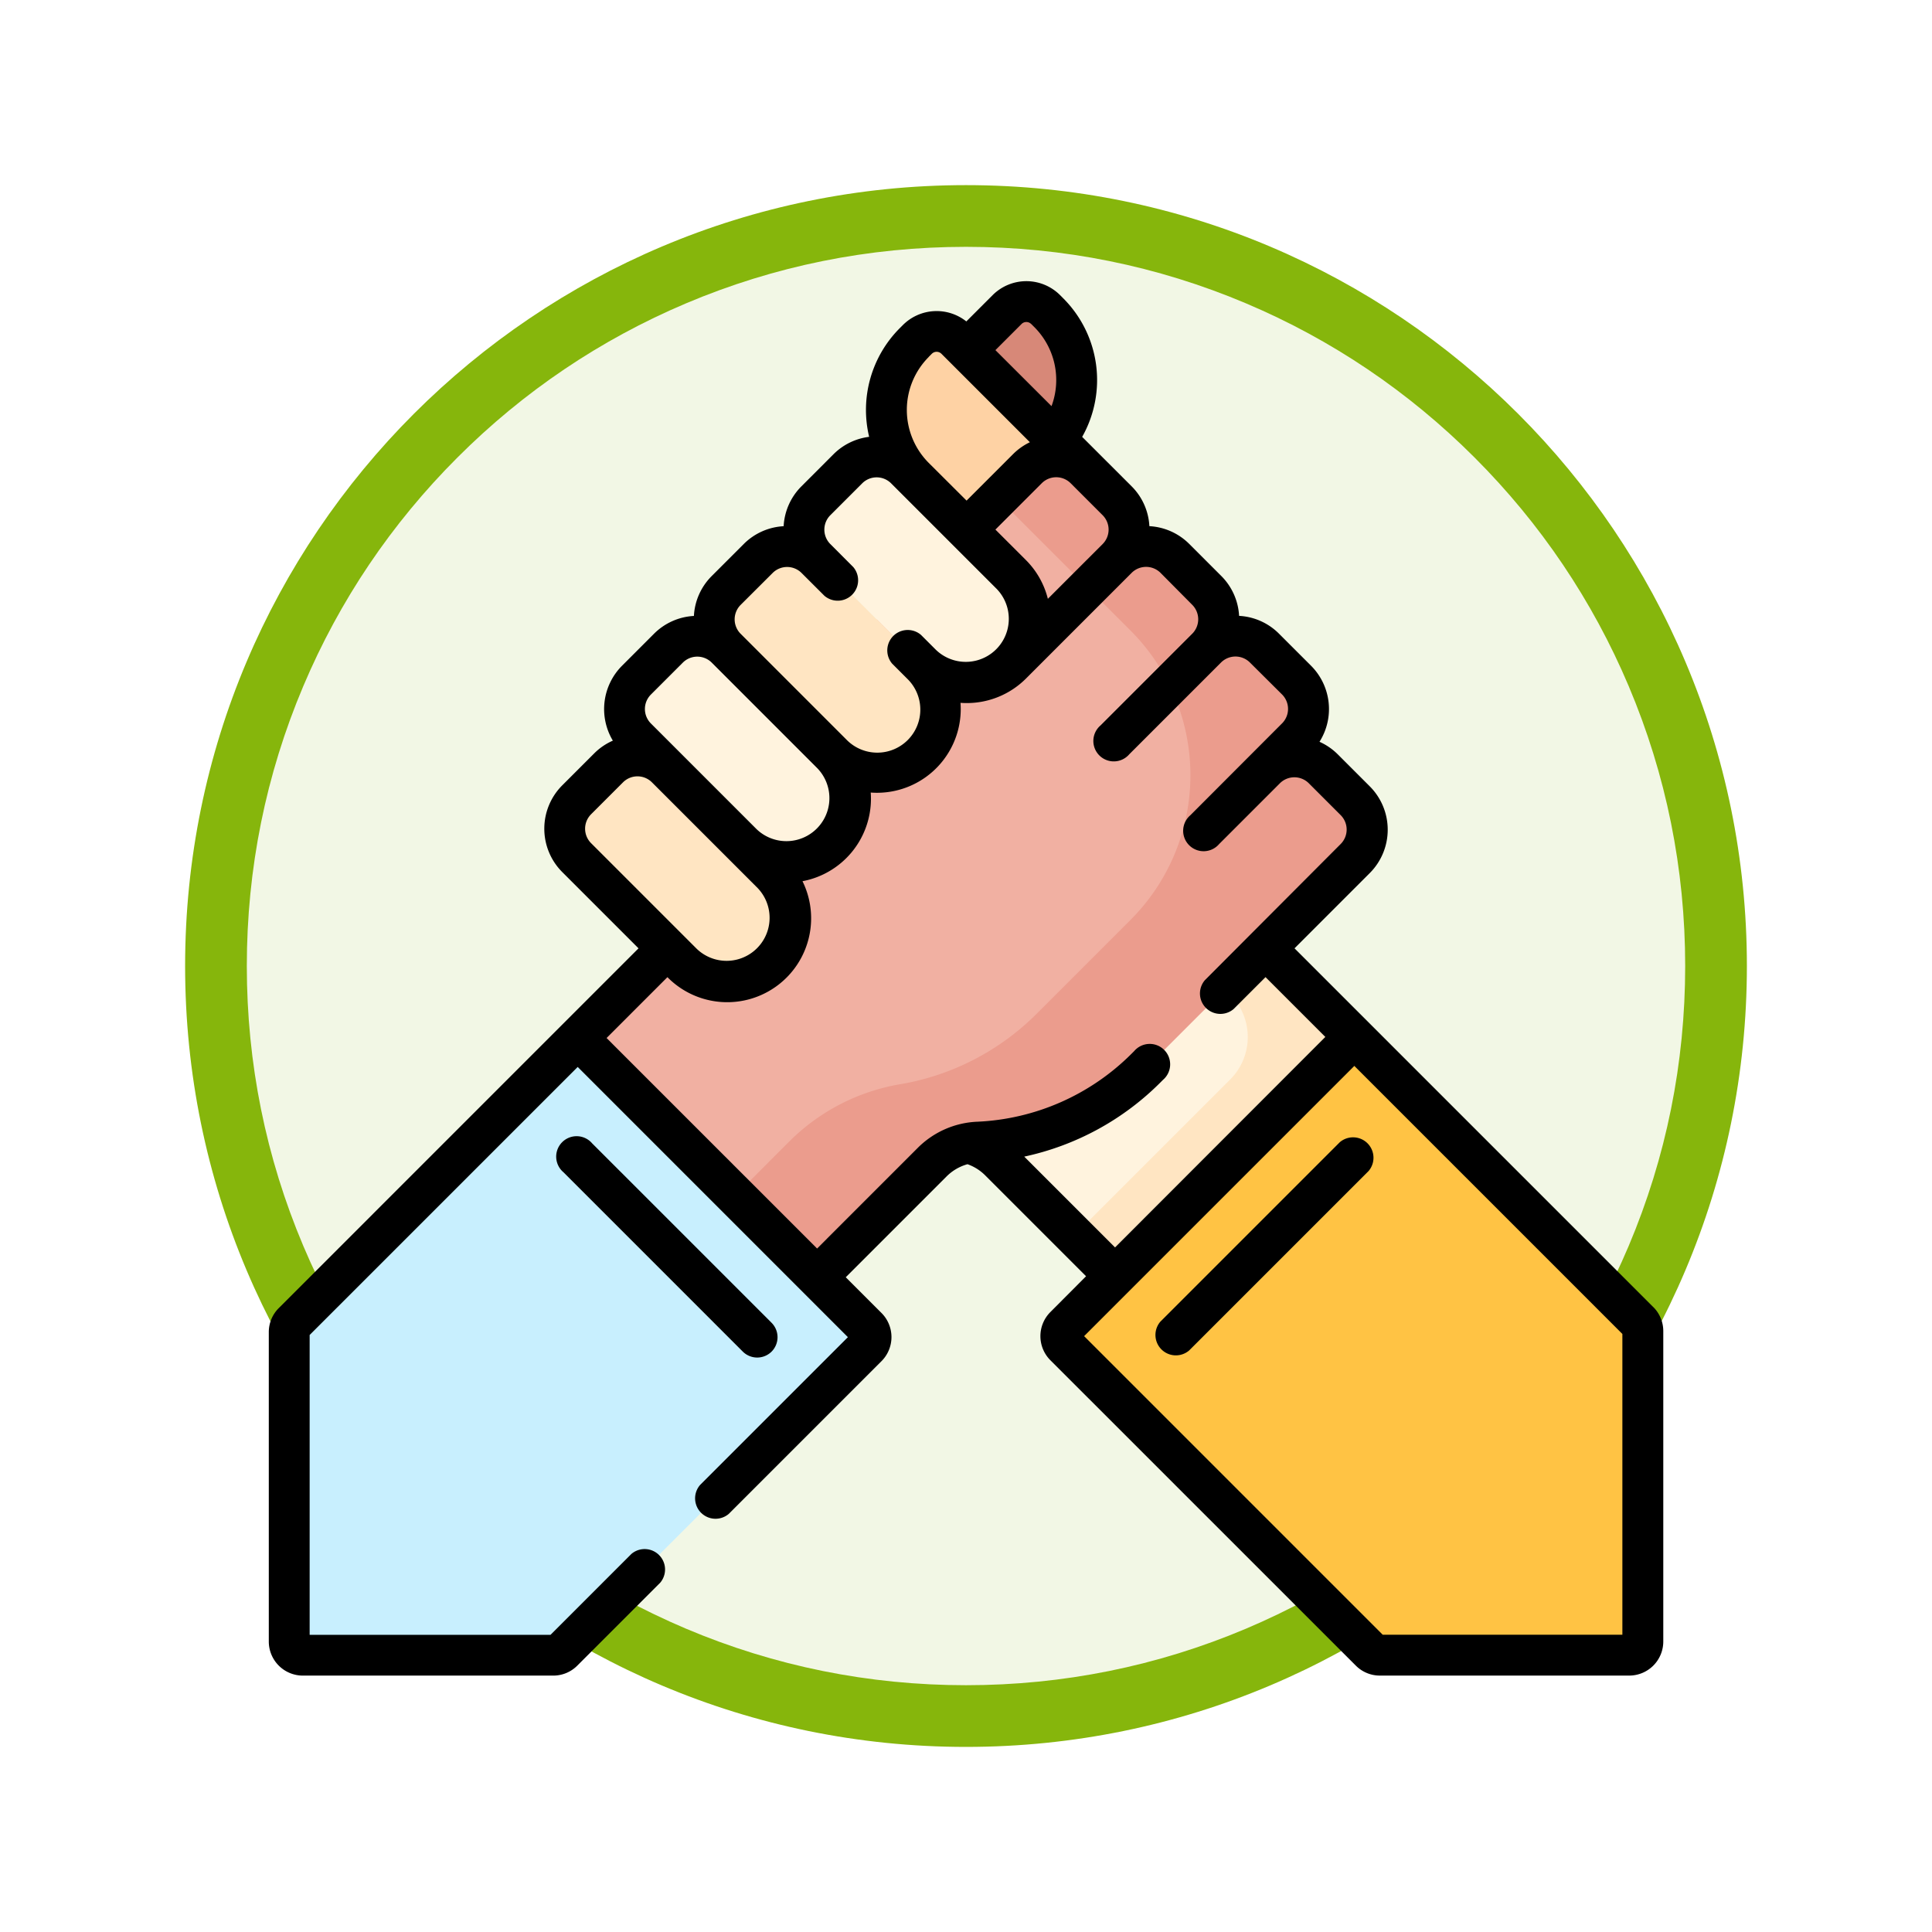 <svg xmlns="http://www.w3.org/2000/svg" xmlns:xlink="http://www.w3.org/1999/xlink" width="93.934" height="93.934" viewBox="0 0 93.934 93.934">
  <defs>
    <filter id="Path_982547" x="0" y="0" width="93.934" height="93.934" filterUnits="userSpaceOnUse">
      <feOffset dy="3" input="SourceAlpha"/>
      <feGaussianBlur stdDeviation="3" result="blur"/>
      <feFlood flood-opacity="0.161"/>
      <feComposite operator="in" in2="blur"/>
      <feComposite in="SourceGraphic"/>
    </filter>
  </defs>
  <g id="Group_1217674" data-name="Group 1217674" transform="translate(-1035.066 -3255.533)">
    <g id="Group_1216648" data-name="Group 1216648">
      <g id="Group_1215801" data-name="Group 1215801" transform="translate(0 -2743)">
        <g id="Group_1214402" data-name="Group 1214402" transform="translate(7 5101.669)">
          <g id="Group_1206327" data-name="Group 1206327" transform="translate(839.066 -3717.169)">
            <g id="Group_1183815" data-name="Group 1183815" transform="translate(0 4267.973)">
              <g id="Group_1181939" data-name="Group 1181939" transform="translate(0 -388.939)">
                <g id="Group_1175133" data-name="Group 1175133" transform="translate(-0.033 -1251)">
                  <g id="Group_1167337" data-name="Group 1167337" transform="translate(198.033 1992)">
                    <g id="Group_1166720" data-name="Group 1166720">
                      <g id="Group_1164305" data-name="Group 1164305">
                        <g id="Group_1163948" data-name="Group 1163948">
                          <g id="Group_1158168" data-name="Group 1158168">
                            <g id="Group_1152576" data-name="Group 1152576">
                              <g id="Group_1148633" data-name="Group 1148633">
                                <g id="Group_1148525" data-name="Group 1148525">
                                  <g transform="matrix(1, 0, 0, 1, -9, -6)" filter="url(#Path_982547)">
                                    <g id="Path_982547-2" data-name="Path 982547" transform="translate(9 6)" fill="#f2f7e5">
                                      <path d="M 37.967 74.434 C 33.043 74.434 28.268 73.47 23.773 71.568 C 19.43 69.732 15.53 67.102 12.181 63.753 C 8.831 60.403 6.202 56.503 4.365 52.161 C 2.464 47.666 1.5 42.89 1.5 37.967 C 1.5 33.043 2.464 28.268 4.365 23.773 C 6.202 19.43 8.831 15.53 12.181 12.181 C 15.53 8.831 19.43 6.202 23.773 4.365 C 28.268 2.464 33.043 1.5 37.967 1.5 C 42.89 1.5 47.666 2.464 52.161 4.365 C 56.503 6.202 60.403 8.831 63.753 12.181 C 67.102 15.53 69.732 19.43 71.568 23.773 C 73.47 28.268 74.434 33.043 74.434 37.967 C 74.434 42.89 73.47 47.666 71.568 52.161 C 69.732 56.503 67.102 60.403 63.753 63.753 C 60.403 67.102 56.503 69.732 52.161 71.568 C 47.666 73.47 42.89 74.434 37.967 74.434 Z" stroke="none"/>
                                      <path d="M 37.967 3 C 33.245 3 28.666 3.924 24.357 5.747 C 20.194 7.508 16.454 10.029 13.242 13.242 C 10.029 16.454 7.508 20.194 5.747 24.357 C 3.924 28.666 3 33.245 3 37.967 C 3 42.689 3.924 47.268 5.747 51.577 C 7.508 55.74 10.029 59.48 13.242 62.692 C 16.454 65.904 20.194 68.426 24.357 70.187 C 28.666 72.009 33.245 72.934 37.967 72.934 C 42.689 72.934 47.268 72.009 51.577 70.187 C 55.74 68.426 59.48 65.904 62.692 62.692 C 65.904 59.48 68.426 55.74 70.187 51.577 C 72.009 47.268 72.934 42.689 72.934 37.967 C 72.934 33.245 72.009 28.666 70.187 24.357 C 68.426 20.194 65.904 16.454 62.692 13.242 C 59.48 10.029 55.74 7.508 51.577 5.747 C 47.268 3.924 42.689 3 37.967 3 M 37.967 0 C 58.935 0 75.934 16.998 75.934 37.967 C 75.934 58.935 58.935 75.934 37.967 75.934 C 16.998 75.934 0 58.935 0 37.967 C 0 16.998 16.998 0 37.967 0 Z" stroke="none" fill="#86b60c"/>
                                    </g>
                                  </g>
                                </g>
                              </g>
                            </g>
                          </g>
                        </g>
                      </g>
                    </g>
                  </g>
                </g>
              </g>
            </g>
          </g>
        </g>
      </g>
      <g id="el-respeto" transform="translate(1048.135 3269.201)">
        <path id="Path_1086760" data-name="Path 1086760" d="M234.224,12.765l1.454,7.271,5.448-5.448a4.635,4.635,0,0,0,0-6.554l-.149-.149a1.324,1.324,0,0,0-1.873,0Z" transform="translate(-203.209 -6.501)" fill="#d78878"/>
        <path id="Path_1086761" data-name="Path 1086761" d="M236.42,25.152l-2.859,5.867-5.448-5.448a4.635,4.635,0,0,1,0-6.554l.149-.149a1.324,1.324,0,0,1,1.873,0Z" transform="translate(-196.73 -16.03)" fill="#fed2a4"/>
        <path id="Path_1086762" data-name="Path 1086762" d="M234.823,214.531a3.356,3.356,0,0,1,2.228.967l5.611,5.611,7.15-4.2,4.484-7.431-5.611-5.611a3.356,3.356,0,0,1-.967-2.228,12.379,12.379,0,0,0-.385-2.549l-15.058,15.058A12.39,12.39,0,0,0,234.823,214.531Z" transform="translate(-201.516 -172.723)" fill="#fff3de"/>
        <path id="Path_1086763" data-name="Path 1086763" d="M303.732,203.865a3.356,3.356,0,0,1-.967-2.228,12.387,12.387,0,0,0-.385-2.549l-3.432,3.432a3.3,3.3,0,0,0,.812,1.345l3.546,3.546a2.92,2.92,0,0,1,0,4.13l-7.583,7.583,1.986,1.986,7.15-4.2,4.484-7.431Z" transform="translate(-256.564 -172.723)" fill="#ffe5c2"/>
        <path id="Path_1086764" data-name="Path 1086764" d="M139.645,66.613l-1.554-1.554a1.986,1.986,0,0,0-2.809,0L123.6,76.743A12.3,12.3,0,0,0,120,84.9a3.356,3.356,0,0,1-.967,2.228l-5.611,5.611,2.427,7.381,9.207,4.253,5.611-5.611a3.356,3.356,0,0,1,2.228-.967,12.3,12.3,0,0,0,8.159-3.6l7.221-7.221h0l2.958-2.958a1.986,1.986,0,0,0,0-2.809l-1.554-1.554a1.986,1.986,0,0,0-2.809,0l1.5-1.5a1.986,1.986,0,0,0,0-2.809l-1.554-1.554a1.986,1.986,0,0,0-2.809,0,1.986,1.986,0,0,0,0-2.809l-1.554-1.554a1.986,1.986,0,0,0-2.809,0A1.986,1.986,0,0,0,139.645,66.613Z" transform="translate(-98.4 -55.937)" fill="#f1b0a2"/>
        <path id="Path_1086765" data-name="Path 1086765" d="M166.621,81.2l-1.554-1.554a1.986,1.986,0,0,0-2.809,0l1.5-1.5a1.986,1.986,0,0,0,0-2.809l-1.554-1.554a1.986,1.986,0,0,0-2.809,0,1.986,1.986,0,0,0,0-2.809l-1.554-1.554a1.986,1.986,0,0,0-2.809,0,1.986,1.986,0,0,0,0-2.809l-1.554-1.554a1.986,1.986,0,0,0-2.809,0l-1.424,1.424,6.441,6.441a9.953,9.953,0,0,1,0,14.075l-4.547,4.547a12.284,12.284,0,0,1-6.629,3.436,9.985,9.985,0,0,0-5.386,2.761l-3.982,3.982-3.988-1.842.078.238,9.207,4.253,5.611-5.611a3.356,3.356,0,0,1,2.228-.967,12.3,12.3,0,0,0,8.159-3.6l10.179-10.18A1.986,1.986,0,0,0,166.621,81.2Z" transform="translate(-113.792 -55.936)" fill="#eb9c8d"/>
        <path id="Path_1086766" data-name="Path 1086766" d="M118.733,184.384a3.085,3.085,0,0,1-4.363,0l-5.14-5.14a1.986,1.986,0,0,1,0-2.809l1.554-1.554a1.986,1.986,0,0,1,2.809,0l5.14,5.14A3.085,3.085,0,0,1,118.733,184.384Z" transform="translate(-94.262 -151.217)" fill="#ffe5c2"/>
        <path id="Path_1086767" data-name="Path 1086767" d="M140.7,140.455a3.085,3.085,0,0,1-4.363,0l-5.14-5.14a1.986,1.986,0,0,1,0-2.809l1.554-1.554a1.986,1.986,0,0,1,2.809,0l5.14,5.14A3.085,3.085,0,0,1,140.7,140.455Z" transform="translate(-113.318 -113.105)" fill="#fff3de"/>
        <path id="Path_1086768" data-name="Path 1086768" d="M173.645,107.509a3.085,3.085,0,0,1-4.363,0l-5.14-5.14a1.986,1.986,0,0,1,0-2.809l1.554-1.554a1.986,1.986,0,0,1,2.809,0l5.14,5.14A3.085,3.085,0,0,1,173.645,107.509Z" transform="translate(-141.902 -84.521)" fill="#ffe5c2"/>
        <path id="Path_1086769" data-name="Path 1086769" d="M206.591,74.562a3.085,3.085,0,0,1-4.363,0l-5.14-5.14a1.986,1.986,0,0,1,0-2.809l1.554-1.554a1.986,1.986,0,0,1,2.809,0l5.14,5.14A3.085,3.085,0,0,1,206.591,74.562Z" transform="translate(-170.486 -55.937)" fill="#fff3de"/>
        <path id="Path_1086770" data-name="Path 1086770" d="M21.525,277.91,7.694,291.741a.663.663,0,0,0-.194.468v15.042a.662.662,0,0,0,.662.662h12.17a.663.663,0,0,0,.468-.194l14.8-14.8a.662.662,0,0,0,0-.936Z" transform="translate(-6.507 -241.108)" fill="#c8effe"/>
        <path id="Path_1086771" data-name="Path 1086771" d="M318.929,291.366,305.1,277.535l-14.074,14.074a.662.662,0,0,0,0,.936l14.849,14.849a.662.662,0,0,0,.468.194h12.12a.662.662,0,0,0,.662-.662V291.835A.663.663,0,0,0,318.929,291.366Z" transform="translate(-252.319 -240.782)" fill="#ffc344"/>
        <path id="Path_1086772" data-name="Path 1086772" d="M67.313,49.882,49.871,32.44l3.66-3.661a2.983,2.983,0,0,0,0-4.213l-1.554-1.554a2.965,2.965,0,0,0-.892-.614,2.98,2.98,0,0,0-.413-3.7l-1.554-1.554a2.958,2.958,0,0,0-1.942-.868,2.967,2.967,0,0,0-.867-1.941l-1.554-1.554a2.967,2.967,0,0,0-1.941-.867,2.957,2.957,0,0,0-.868-1.942L40.393,8.42l-.005-.005-.842-.842A5.621,5.621,0,0,0,38.62.83L38.471.68a2.32,2.32,0,0,0-3.277,0l-1.28,1.28a2.321,2.321,0,0,0-3.083.174l-.149.149a5.629,5.629,0,0,0-1.493,5.288,2.965,2.965,0,0,0-1.735.848L25.9,9.974a2.957,2.957,0,0,0-.868,1.942,2.968,2.968,0,0,0-1.941.867l-1.554,1.554a2.957,2.957,0,0,0-.868,1.942,2.968,2.968,0,0,0-1.941.867L17.175,18.7a2.984,2.984,0,0,0-.447,3.642,2.965,2.965,0,0,0-.908.621l-1.554,1.554a2.983,2.983,0,0,0,0,4.213l3.71,3.71L.485,49.932A1.644,1.644,0,0,0,0,51.1V66.144A1.657,1.657,0,0,0,1.655,67.8h12.17A1.644,1.644,0,0,0,15,67.314l4.028-4.028a.993.993,0,0,0-1.4-1.4l-3.931,3.931H1.986V51.239L15.019,38.207,28.156,51.345l-7.191,7.191a.993.993,0,0,0,1.4,1.4l7.425-7.425a1.657,1.657,0,0,0,0-2.341l-1.738-1.738,4.908-4.908a2.312,2.312,0,0,1,1.011-.588,2.3,2.3,0,0,1,.856.538l4.909,4.909L38,50.125a1.657,1.657,0,0,0,0,2.341L52.851,67.314a1.645,1.645,0,0,0,1.17.485h12.12A1.657,1.657,0,0,0,67.8,66.144V51.052a1.645,1.645,0,0,0-.485-1.17Zm-26.77-37.1-2.665,2.665a4.052,4.052,0,0,0-1.07-1.888L35.328,12.08l2.256-2.256a.993.993,0,0,1,1.4,0l1.554,1.554A.993.993,0,0,1,40.542,12.783Zm-3.476-10.7.149.149a3.639,3.639,0,0,1,.84,3.848L35.328,3.355l1.27-1.27a.332.332,0,0,1,.468,0Zm-4.98,1.6.149-.149a.332.332,0,0,1,.468,0l4.3,4.3a2.98,2.98,0,0,0-.822.583l-2.256,2.256L32.086,8.838a3.646,3.646,0,0,1,0-5.15ZM22.942,15.741,24.5,14.187a.994.994,0,0,1,1.4,0l0,0,0,0L27.015,15.3a.993.993,0,0,0,1.4-1.4L27.3,12.783a.993.993,0,0,1,0-1.4l1.554-1.554a.994.994,0,0,1,1.4,0l5.14,5.14a2.092,2.092,0,0,1-2.958,2.958l-.727-.727a.993.993,0,0,0-1.4,1.4l.727.727a2.092,2.092,0,1,1-2.958,2.958l-5.139-5.14A.993.993,0,0,1,22.942,15.741ZM18.579,20.1l1.554-1.554a.994.994,0,0,1,1.4,0l5.139,5.14a2.092,2.092,0,0,1-2.958,2.958l-5.139-5.14A.994.994,0,0,1,18.579,20.1ZM15.671,25.92l1.554-1.554a.994.994,0,0,1,1.4,0l5.139,5.139a2.092,2.092,0,0,1-2.958,2.958l-5.139-5.139A.994.994,0,0,1,15.671,25.92ZM36.73,42.567a13.3,13.3,0,0,0,6.622-3.608l.124-.124a.993.993,0,1,0-1.4-1.4l-.124.124a11.317,11.317,0,0,1-7.5,3.311,4.344,4.344,0,0,0-2.885,1.257l-4.908,4.909L16.423,36.8l2.958-2.958.025.025a4.08,4.08,0,0,0,6.542-4.691,4.081,4.081,0,0,0,3.329-4.01q0-.15-.011-.3.147.011.3.011a4.072,4.072,0,0,0,4.065-4.373q.148.011.3.011a4.066,4.066,0,0,0,2.884-1.193l5.139-5.14a.994.994,0,0,1,1.4,0L44.9,15.741a.994.994,0,0,1,0,1.4l-4.462,4.462a.993.993,0,1,0,1.4,1.4l4.462-4.462a.993.993,0,0,1,1.4,0L49.267,20.1a.993.993,0,0,1,0,1.4L44.805,25.97a.993.993,0,1,0,1.4,1.4l2.958-2.958a.994.994,0,0,1,1.4,0l1.554,1.554a.994.994,0,0,1,0,1.4L45.511,33.99a.993.993,0,0,0,1.4,1.4l1.55-1.55,2.908,2.908L41.145,46.982ZM65.811,65.813H54.159L39.641,51.295,52.779,38.157,65.811,51.189Z"/>
        <path id="Path_1086773" data-name="Path 1086773" d="M116.34,324.76a.993.993,0,0,0,0-1.4l-8.725-8.725a.993.993,0,1,0-1.4,1.4l8.725,8.725A.993.993,0,0,0,116.34,324.76Z" transform="translate(-91.894 -272.713)"/>
        <path id="Path_1086774" data-name="Path 1086774" d="M334.2,314.255l-8.725,8.725a.993.993,0,0,0,1.4,1.4l8.725-8.725a.993.993,0,0,0-1.4-1.4Z" transform="translate(-282.128 -272.388)"/>
      </g>
    </g>
  </g>
</svg>
